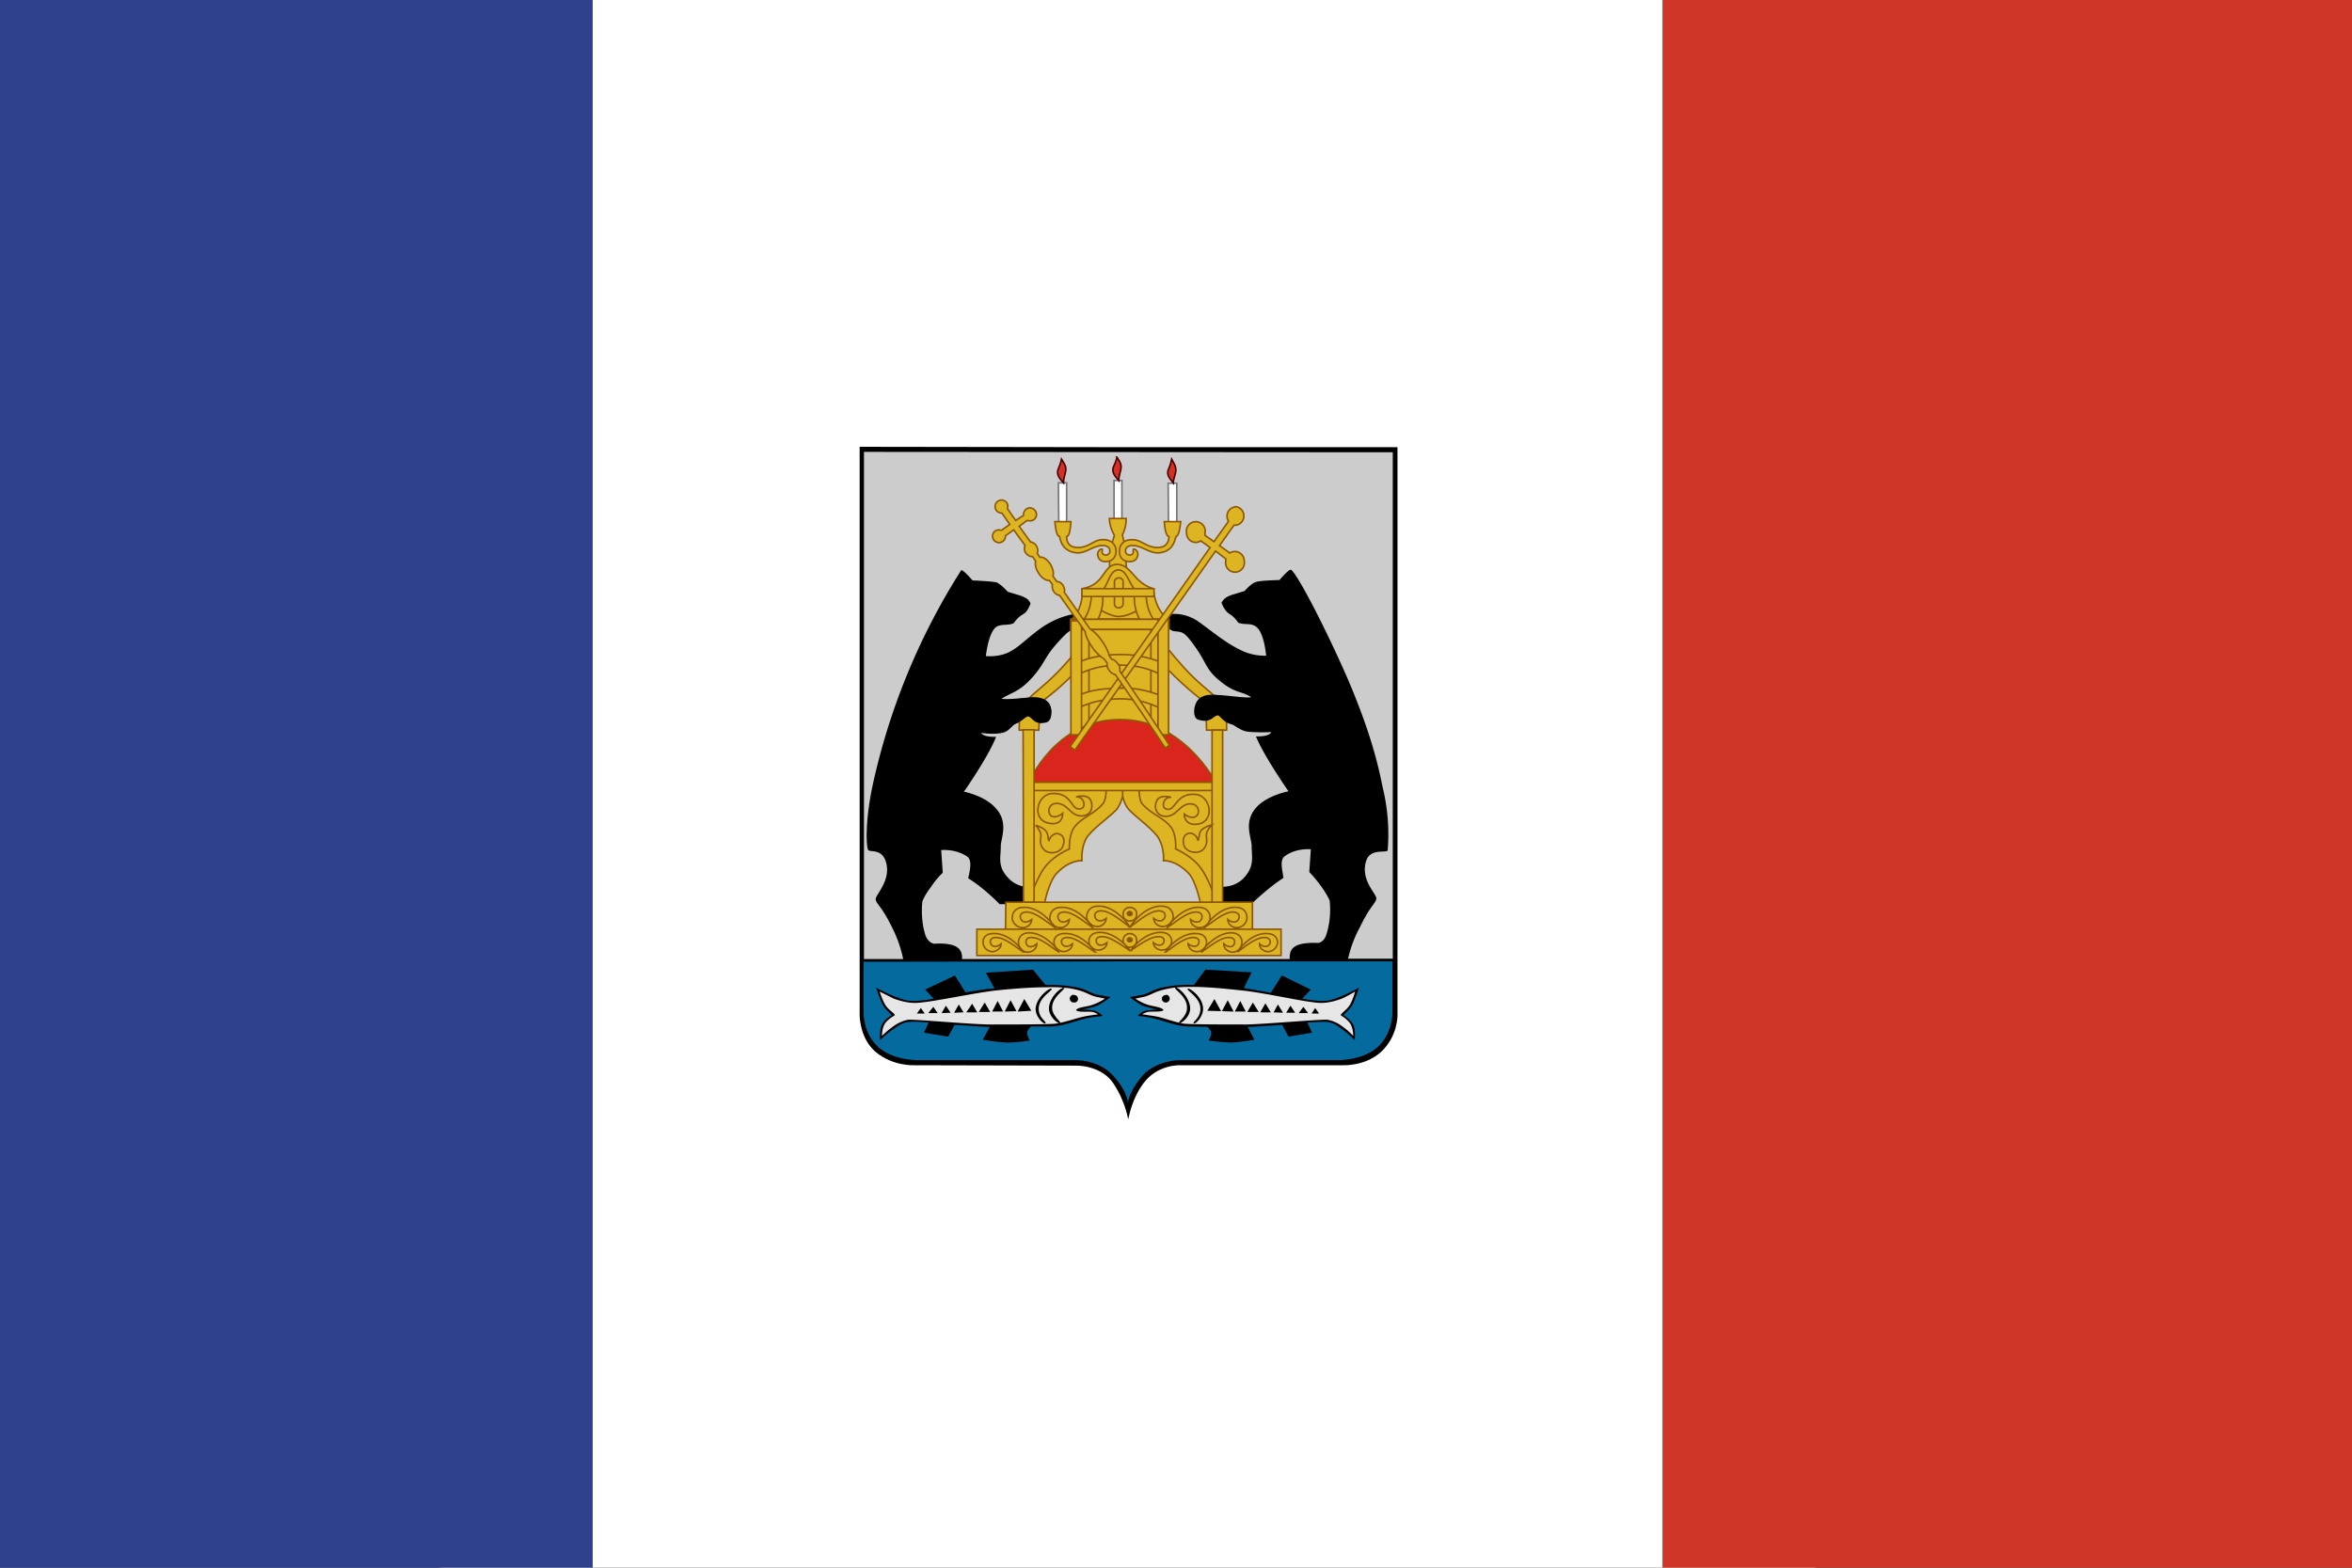 <svg xmlns="http://www.w3.org/2000/svg" height="400" width="600"><rect width="100%" height="100%" fill="#333333" stroke="none"/><path fill="#fff" d="M112.2 0h350.9v400H112.2z"/><path fill="#2f418c" d="M0 0h151.2v400H0z"/><path fill="#d03528" d="M424.1 0H600v400H424.1z"/><path d="M219.3 114v145.1s0 6 4.2 9.4c4.4 3.6 9.7 3.3 9.7 3.3l41.7.1s6.1 0 9.1 4.5c2.6 3.8 3.6 8 3.8 9.2v.3-.3c.3-1.1 1-5.3 3.9-9.2 3.6-4.9 9.4-4.6 9.4-4.6h41.5s5.5.3 9.6-3.3c4.4-4 4.3-9.4 4.3-9.4v-145h-68.6z"/><path d="M220.4 115.3v129.4h10a32 32 0 00-2.8-8c-2.8-5.8-4.2-6.1-4.2-7.3 0-1.2 4-4.8 2.6-9.5-1-3.4-4-2.4-4.5-3-.5-.6-.9-6.7 1-16a169 169 0 0122.7-55.4c.4-.3 2.9 2.6 2.9 2.6s5 .2 6.1.5c1.1.4 2.9 2.4 2.9 2.4l3.3 1c1.2.5 2 .8 2.5 2-1.5 3.7-2 1.8-4.3 5-1.4.7-3.2.1-4.5 1-2 1.5-2.6 7.4-2.6 7.4s3.2.4 6.1-1.1c2.6-1.4 4.3-3.4 7.9-6 4.2-3 8.3-3.6 8.3-3.6l1.8 3.5c-2.3.4-2.6.2-6 4-3.3 3.7-3 5-6.3 8.7-3.3 3.7-5.4 3.8-7.8 5.4 2.7.4 9.8-1.1 11.5.6 1.5 1.5 1.3 2.8.8 4.1-.3 1-2.6 1.5-2.6 1.5s-1.5-.4-4-.3c-3.3 0-3 2.3-5.6 2.8-2.2.5-5.3 0-5.3 0s.3 1.1 3.8 1c-1.9 5-8.2 14-8.2 14s5.3 1 8.1 4.2c3.4 3.7 1.3 7.6 1.3 9.8 0 2.8-.9 5.1 1.9 8 2.7 3 6.7 2.3 6.7 2.3v4.4H255s-3.8-4-8-6.6c.2-1.2 1.2-4.4-.2-5.5-3-2.1-6.7-1.7-6.7-1.7l.4 5.8s-1.5 1.3-3 3.6c-1.7 2.2-2.2 3.7-2.2 3.7s-.6 4.4.8 8.7c.8 2 2.2 2.1 2.2 2.1s4.3-.4 6 1c1 .7 1.2 2 1.1 2.9H329c0-.9 0-2.3 1.2-3.1 1.7-1.3 6-1 6-1s1.4 0 2.1-2c1.5-4.3.9-8.8.9-8.8s-.6-1.5-2.2-3.7-3-3.6-3-3.6l.4-5.8s-3.8-.4-6.7 1.8c-1.4 1-.4 4.2-.3 5.5-4 2.6-8 6.5-8 6.5h-8.7v-4.3s4 .7 6.7-2.3 1.9-5.3 1.9-8c0-2.2-2.2-6.1 1.2-9.9 2.8-3.1 8.2-4.1 8.2-4.1s-6.3-9-8.3-14c3.6.1 3.9-1.1 3.9-1.1s-4.4.2-6.5-.2c-2.5-.6-4-3-7.3-3h-2.6s-1.4-.2-2.1-1.3c-.6-.9-.5-3.5.6-4.3 2.1-1.7 10 .3 12.8-.1-2.4-1.6-4-.9-7.8-4-3.8-3-3.5-4.6-6.4-8.7-3.2-4.6-3.5-3.8-5.8-4.2-2.7-1.2-1.3-4.2-1.3-4.2s4-1 8.1 2c3.6 2.6 7 5.5 11 7.3 3 1.4 6 1.2 6 1.2s-.5-6-2.6-7.4c-1.2-1-3-.4-4.5-1-2.3-3.2-2.7-1.4-4.3-5.1.7-1.2 1.3-1.5 2.6-2l3.3-1s1.7-2 2.9-2.3c1-.4 6-.5 6-.5s2.5-3 3-2.6c2.3 2 11.2 20 15.5 30.4 3.3 8.1 6 15.8 7.8 25A50.6 50.6 0 01354 217c-.5.7-4.5-.6-5.5 2.7-1.5 4.8 2.6 8.3 2.6 9.5 0 1.2-1.4 1.6-4.2 7.4a31 31 0 00-3 8h11.4V115.4z" fill="#ccc"/><path d="M265 186.3H260s0-4.6.4-5.2c.6-2.4 5.2-5.4 8.2-8.4 3.1-2.9 7-7.8 7-7.8l-.3 5.6c-5.6 5.9-10 8.8-10 8.8zM307.8 186.3h5.1s.1-4.6-.4-5.2c-.6-2.4-5.2-5.4-8.2-8.4-3-2.9-6.9-7.8-6.9-7.8l.2 5.6c5.7 5.9 10 8.8 10 8.8z" fill="#ddb523" stroke="#8c5700" stroke-width=".406"/><path fill="#fff" stroke="#767479" d="M298 123.3h2.2V134h-2.1z" stroke-width=".406"/><path d="M298.9 117.2s-.2 1.1-.8 2.5c-.7 1.5.5 2.6 1.2 3.5 0-.7.3-1.4.6-2.6.3-1.6-.5-2.4-1-3.4z" fill="#d23225" stroke="#4a0000" stroke-width=".406"/><path fill="#fff" stroke="#767479" d="M270 123.2h2.1v10.9h-2z" stroke-width=".406"/><path d="M270.8 117.2s-.2 1-.8 2.4c-.7 1.5.5 2.7 1.3 3.6 0-.8.2-1.5.5-2.7.4-1.6-.5-2.4-1-3.3z" fill="#d23225" stroke="#4a0000" stroke-width=".406"/><path fill="#fff" stroke="#767479" d="M284.2 122.6h2v10.9h-2z" stroke-width=".406"/><path d="M283 132.3a9.2 9.2 0 001.3 4.3s-1.5 3.8-1.2 8.4h4.2c0-5.7-1-8.5-1-8.5s1-1.7 1-4.2z" fill="#ddb523" stroke="#8c5700" stroke-width=".406"/><path d="M273.4 158s2.9-2.2 2.7-7.8c5.9-1 5.2-6.1 8.8-6.2 3.8 0 4.2 4.7 9.3 6.2.5 5.6 3.7 7.8 3.7 7.8z" fill="#ddb523" stroke="#8c5700" stroke-width=".406"/><path fill="#ddb523" d="M277.9 159h16v28.6h-16z"/><path fill="#ddb523" stroke="#8c5700" d="M275.3 187.5v-27h2.5v27zM293.6 187.5v-27h2.5v27z" stroke-width=".406"/><path d="M286 167c-4.4 0-8.2.7-11.1 2.1l.2 3c2.5-1.3 5.9-2.4 10.6-2.4 4.3 0 7.8 1 10.5 2.5V169c-2.7-1.1-6.1-2-10.2-2zM286 175.6c-4.5 0-8.1.5-11 1.9v3.2c2.5-1.3 5.9-2.3 10.6-2.4 4.4 0 7.8 1.1 10.5 2.5v-3.3c-2.7-1.1-6.1-2-10.2-2z" fill="#ddb523" stroke="#8c5700" stroke-width=".406"/><path d="M262.5 199.6h47.6s-8.2-16.2-24.6-16c-16.4.1-23 16-23 16z" fill="#d9251c" stroke="#8c5700" stroke-width=".406"/><path d="M262.5 200.5v29.2l23.8-27.5 24 27.5v-29.2l-24 .1z" fill="#ddb523"/><path d="M264.2 210.6s.6.5 1.2 1.8c.5 1.2-.6 2.3.6 4 1.2 1.9 4.5 1.3 5.1-.4.7-1.7.2-3-1.2-3.3-1.3-.2-2.2 1.2-2.3 1.8-.3 0 0-1.8-1-2.7-1-.9-2.4-1.2-2.4-1.2z" fill="#ddb523" stroke="#8c5700" stroke-width=".406"/><path d="M266.5 230.3h-4.2s2.1-6.1 4-8.7c2.2-3.2 6.5-5 6.5-5s-.2-3.2 1.1-5.3c1.9-2.8 5.3-3.5 7.5-6.3.9-1.1.8-4.1.8-4.1h4.2v2.2s-.4 2-1.6 3.5c-2 2.1-6.6 5.2-7.8 7.5-1.3 2.6-1 5.5-1 5.5s-3.1-.3-6.4 3.2c-2 2-3.1 7.5-3.1 7.5zM306.3 230.3h4.1s-2-6.1-4-8.7c-2.2-3.2-6.5-5-6.5-5s.3-3.2-1-5.3c-2-2.8-5.3-3.5-7.6-6.3-.8-1.1-.7-4.1-.7-4.1h-4.2v2.2s.3 2 1.6 3.5c2 2.1 6.5 5.2 7.7 7.5 1.4 2.6 1.1 5.5 1.1 5.5s3-.3 6.4 3.2c1.9 2 3 7.5 3 7.5z" fill="#ddb523" stroke="#8c5700" stroke-width=".406"/><path fill="#ddb523" stroke="#8c5700" d="M263 199.6h47v2.1h-47z" stroke-width=".406"/><path fill="#ddb523" stroke="#8c5700" d="M261 186.2h2.8v44h-2.7zM309.1 210.5s-.7.6-1.2 1.8c-.5 1.2.5 2.3-.6 4-1.2 1.9-4.5 1.3-5.2-.4-.6-1.7-.1-3 1.2-3.3 1.4-.2 2.2 1.2 2.3 1.8.4 0 0-1.8 1-2.7 1-.9 2.5-1.2 2.5-1.2zM309.2 186.3h2.7v44h-2.7z" stroke-width=".406"/><path d="M274.7 203.3s1.5 0 1.8 1.6c.3 1.5-1.4 2-2.4 1-1-1.1-2-3.8-6-3.4-3.8.5-5 7-.2 7.6 3.4.5 3.2-2.6 3.2-2.6s-1.4 1.3-2.7.8c-1.3-.5-1.2-3.5 1.4-3.3 2.7.2 3.2 3.1 6 3.2 2.7 0 3.2-2.5 2.4-4.1-.9-1.6-3.5-.8-3.5-.8zM298.6 203.4s-1.5 0-1.8 1.6c-.3 1.5 1.4 2 2.3 1 1.1-1 2.1-3.7 6-3.3 3.8.4 5 7 .3 7.6-3.4.4-3.3-2.6-3.3-2.6s1.5 1.3 2.8.7c1.3-.5 1.2-3.4-1.4-3.3-2.7.2-3.2 3.1-6 3.2-2.7 0-3.2-2.5-2.4-4 .8-1.7 3.5-.9 3.5-.9zM256.6 230.2h62.9v6.9h-63z" fill="#ddb523" stroke="#8c5700" stroke-width=".406"/><path d="M304 485.3a4.8 4.3 0 11-9.5 0 4.8 4.3 0 119.6 0z" transform="matrix(.36 0 0 .378 180.5 49.7)" fill="#ddb523" stroke="#8c5700" stroke-width="1.1"/><path d="M289 233.1a.8.7 0 11-1.6 0 .8.7 0 111.6 0z" fill="#8c5700"/><path d="M288.3 236.5c1.3-2.2 4.6-5.4 8-5.3 2.2 0 3 1.4 3 2.9-.2 1.4-1.8 2.7-3.4 2.2-1.6-.5-1.6-2-1.6-2s1 .9 2 .6c1.2-.4 1.5-2.5-.7-2.5-2.3 0-5.3 2.7-7.3 4.1zM307.2 236.8c1.3-2.2 4.6-5.4 8-5.3 2.2 0 3 1.4 2.9 2.9-.1 1.4-1.7 2.7-3.3 2.2-1.6-.5-1.6-2-1.6-2s1 .9 2 .6c1.2-.4 1.5-2.5-.7-2.5-2.3 0-5.3 2.7-7.3 4zM288.2 236.5c-1.3-2.2-4.6-5.4-8-5.3-2.2 0-3 1.4-3 2.9.2 1.4 1.8 2.7 3.4 2.2 1.6-.5 1.6-2 1.6-2s-1 .9-2 .6c-1.2-.4-1.5-2.5.7-2.5 2.3 0 5.3 2.7 7.3 4.1z" fill="#ddb523" stroke="#8c5700" stroke-width=".406"/><path d="M297.7 236.8c1.3-2.2 4.7-5.4 8.1-5.3 2.1 0 3 1.4 2.9 2.9-.2 1.4-1.8 2.7-3.4 2.2-1.6-.5-1.6-2-1.6-2s1 .9 2.1.6c1.1-.4 1.4-2.5-.7-2.5-2.4 0-5.3 2.7-7.4 4zM278.8 236.8c-1.3-2.2-4.6-5.4-8-5.3-2.2 0-3 1.4-3 2.9.2 1.4 1.8 2.7 3.4 2.2 1.6-.5 1.6-2 1.6-2s-1 .9-2 .6c-1.2-.4-1.5-2.5.7-2.5 2.3 0 5.3 2.7 7.3 4z" fill="#ddb523" stroke="#8c5700" stroke-width=".406"/><path d="M269.2 236.8c-1.3-2.2-4.6-5.4-8-5.3-2.2 0-3 1.4-3 2.9.2 1.4 1.8 2.7 3.4 2.2 1.6-.5 1.6-2 1.6-2s-1 .9-2 .6c-1.2-.4-1.5-2.5.7-2.5 2.3 0 5.3 2.7 7.3 4zM249.2 237.1h77.6v6.7h-77.6z" fill="#ddb523" stroke="#8c5700" stroke-width=".406"/><path d="M304 485.3a4.8 4.3 0 11-9.5 0 4.8 4.3 0 119.6 0z" transform="matrix(.36 0 0 .378 180.5 56.4)" fill="#ddb523" stroke="#8c5700" stroke-width="1.1"/><path d="M289 239.8a.8.7 0 11-1.6 0 .8.7 0 111.6 0z" fill="#8c5700"/><path d="M288.2 242.5c-1.2-1.9-4.5-4.7-7.7-4.6-2 0-2.9 1.3-2.7 2.5 0 1.2 1.6 2.4 3.1 1.9 1.6-.5 1.5-1.8 1.5-1.8s-1 .9-2 .6c-1-.3-1.3-2.2.8-2.1 2.2 0 5 2.3 7 3.5z" fill="#ddb523" stroke="#8c5700" stroke-width=".406"/><path d="M279.3 242.9c-1.2-2-4.4-4.9-7.7-4.7-2 0-2.9 1.2-2.7 2.5a2.5 2.5 0 003.1 2c1.6-.5 1.6-1.9 1.6-1.9s-1 .9-2 .6c-1-.3-1.4-2.2.7-2.2 2.2 0 5 2.4 7 3.7z" fill="#ddb523" stroke="#8c5700" stroke-width=".406"/><path d="M270.2 243c-1.2-2-4.4-5-7.7-5-2 0-2.8 1.4-2.7 2.7.2 1.4 1.6 2.7 3.2 2.1 1.5-.5 1.5-2 1.5-2s-1 1-2 .7c-1-.3-1.3-2.4.7-2.3 2.2 0 5 2.5 7 3.8z" fill="#ddb523" stroke="#8c5700" stroke-width=".406"/><path d="M261 242.9c-1.2-2-4.4-4.9-7.6-4.7-2 0-2.8 1.2-2.6 2.5.1 1.3 1.6 2.5 3 2 1.6-.5 1.6-1.9 1.6-1.9s-1 1-2 .6c-1-.3-1.3-2.2.7-2.2 2.2 0 5 2.4 6.9 3.7zM288.5 242.5c1.2-1.9 4.4-4.7 7.7-4.6 2 0 2.8 1.3 2.7 2.5-.2 1.2-1.6 2.4-3.2 1.9-1.5-.5-1.5-1.8-1.5-1.8s1 .9 2 .6c1-.3 1.3-2.2-.7-2.1-2.3 0-5.1 2.3-7 3.5z" fill="#ddb523" stroke="#8c5700" stroke-width=".406"/><path d="M297.3 242.9c1.3-2 4.5-4.9 7.8-4.7 2 0 2.8 1.2 2.7 2.5a2.5 2.5 0 01-3.2 2c-1.5-.5-1.5-1.9-1.5-1.9s1 .9 2 .6c1-.3 1.3-2.2-.7-2.2-2.3 0-5.1 2.4-7 3.7z" fill="#ddb523" stroke="#8c5700" stroke-width=".406"/><path d="M306.4 243c1.3-2 4.5-5 7.7-5 2 0 2.9 1.4 2.7 2.7-.1 1.4-1.6 2.7-3.1 2.1-1.6-.5-1.5-2-1.5-2s1 1 2 .7c1-.3 1.3-2.4-.8-2.3-2.2 0-5 2.5-7 3.8z" fill="#ddb523" stroke="#8c5700" stroke-width=".406"/><path d="M315.7 242.9c1.2-2 4.3-4.9 7.5-4.7 2 0 2.8 1.2 2.7 2.5-.2 1.3-1.6 2.5-3.1 2-1.6-.5-1.5-1.9-1.5-1.9s.9 1 2 .6c1-.3 1.2-2.2-.8-2.2-2.2 0-5 2.4-6.8 3.7zM297 133.1c.2 2 .4 3.6 1.2 3.8 0 .9-.3 2.7-2.7 2.8-3 .1-4.3-2-6.5-2-2.2-.1-3.3 1.1-3.4 2.6-.2 1.5.5 3 2.7 3s2.6-2.8 1-3.2c-.6-.2.4 1.4-1 1.5-1.6.2-1.8-2.5.7-2.4 2.5 0 4.4 2.3 7.1 1.8 3-.5 3.5-2.7 3.9-4.1.7-.2 1-1.9 1.2-3.8z" fill="#ddb523" stroke="#8c5700" stroke-width=".406"/><path d="M285 116.6c-.1 0-.2 1-.9 2.4-.7 1.5.5 2.7 1.3 3.6 0-.8.2-1.5.5-2.7.4-1.6-.5-2.4-1-3.3z" fill="#d23225" stroke="#4a0000" stroke-width=".406"/><path d="M278.7 154.3s3.9 3 6.7 3c3 0 7-2.9 7-2.9l-3.1-4.2c-1.3-1.6-2-4.8-4-4.8-2.1.1-2.5 3.2-3.7 4.8l-3 4.1z" fill="#ddb523" stroke="#8c5700" stroke-width=".406"/><path d="M276.4 158.2s2-2.4 2-6.5h2.9a12 12 0 01-1.3 6.5zM294.4 158.2s-2-2.4-2-6.5h-3a12 12 0 001.4 6.5zM284.3 148.2v6c.2 1.2 2 1.2 2.2 0v-6c-.3-1-1.8-1-2.2 0z" fill="#ddb523" stroke="#8c5700" stroke-width=".406"/><path fill="#ddb523" stroke="#8c5700" d="M276 150.2h18.4v2H276z" stroke-width=".406"/><path fill="#ddb523" stroke="#8c5700" stroke-width=".447" d="M273.2 158h25v2.6h-25z"/><path fill="#ddb523" stroke="#8c5700" d="M273.2 187.5v-29.1h2.7v29.1zM295.4 187.5v-29.3h2.7v29.3z" stroke-width=".406"/><path d="M315.4 129.3a2.4 2.4 0 00-2 3.7l-3.7 5.2-2.3-1.6v-.6a2.4 2.4 0 10-4.7 0c0 1.3 1 2.4 2.4 2.4.4 0 .9-.2 1.2-.4l2.4 1.7-35.7 50.8 1.2.9 35.9-50.8 2.6 2v.5a2.4 2.4 0 104.7 0 2.4 2.4 0 00-3.7-2l-2.6-1.9 3.7-5.2h.6a2.4 2.4 0 000-4.7z" fill="#ddb523" stroke="#8c5700" stroke-width=".406"/><path d="M255.5 127.6a1.6 1.6 0 100 3.3h.1l2 2.9-2.1 1.5-.7-.1c-.9 0-1.6.7-1.6 1.6a1.6 1.6 0 003.3 0v-.1l2.1-1.5 2.9 4a2 2 0 000 1.6c.5.8 1.2 1.3 1.9 1.2l.8 1.2c-.2.8 0 1.8.6 2.8.8 1.4 2 2.2 2.9 2.1l.8 1.1h0c-.2.5 0 1.2.3 1.7.4.6 1 1 1.5 1l6.5 9.2c.1 1 .8 2.5 1.8 4a11 11 0 003 3l.8 1c0 .5 0 1.2.4 1.7.4.7 1 1.2 1.7 1.3l6.5 9.4s0 0 0 0l6.3 9.4 1-.8s-8.3-12.7-12.6-18.8c0-.6 0-1.3-.4-1.8-.5-.6-1-1.2-1.7-1.3l-.6-.8s0 0 0 0c-.2-1-.9-2.5-2-4a11 11 0 00-3-3l-6.5-9.3c.2-.5 0-1.2-.3-1.7-.4-.7-1-1-1.6-1l-1-1.4c.3-.7 0-1.8-.5-2.8-.8-1.4-2-2.2-2.8-2l-.7-1c.2-.5.2-1.1-.1-1.7a2 2 0 00-1.6-1.2l-2.9-4 2-1.5.7.1c1 0 1.7-.7 1.7-1.6 0-1-.8-1.7-1.7-1.7-.9 0-1.6.8-1.6 1.7v.2l-2 1.3-2.1-3 .1-.6c0-.9-.7-1.6-1.6-1.6zM273.2 133.1c-.2 2-.3 3.6-1.1 3.8 0 .9.2 2.7 2.7 2.8 3 .1 4.2-2 6.4-2 2.2-.1 3.3 1.1 3.5 2.6.1 1.5-.6 3-2.8 3-2.1 0-2.5-2.8-.9-3.2.6-.2-.5 1.4 1 1.5 1.5.2 1.8-2.5-.8-2.4-2.5 0-4.4 2.3-7 1.8-3-.5-3.6-2.7-3.9-4.1-.8-.2-1-1.9-1.2-3.8z" fill="#ddb523" stroke="#8c5700" stroke-width=".406"/><g><path d="M220.3 245.4v12.9s-.2 5.3 3.8 8.9c4.1 3.6 10.6 3.3 10.6 3.3h40s5.8 0 9.3 4c2.8 3 3.5 5.5 3.7 6.5v.2l.1.2v-.4c.2-1 1-3.5 3.7-6.6 3.6-3.9 9.3-3.9 9.3-3.9h40s6.5.3 10.6-3.3c4-3.6 3.8-8.9 3.8-8.9v-13h-67.4zm43.2 2l3.2 3.9c2.7 0 4.8.1 6 .3 4.7.6 5.1 1.7 7.1 2.2l3.5.6s-2.2 1.7-3.4 2.2c-1.2.5-3.8 1-3.8 1s2.6 0 3.5.4c.9.3 1.7 1.2 1.7 1.2l-3 .4c-3.5.6-6.6 2.2-10.1 2.3H263c-.4.5-1 1-1 1.7 0 .6.7 1.9.7 1.9s-3.8.6-5.8.5c-2 0-6.2-.7-6.2-.7l1.8-3.3h-1l-8-.5-1.6 3-6.2-1 1.2-2.6c-2.5-.2-4.2-.3-5.4-.1-1.2.1-2.5 1-3.6 1.8-1.2.7-3.4 2.8-3.4 2.8s-.2-2.7.5-4c.7-1.4 2.5-2.4 2.5-2.4s-1.5-1.3-2.2-2.4c-.7-1.2-1.8-4.6-1.8-4.6s6 3.4 9.2 3.4c1.8 0 3.7-.2 5.5-.6l-2.2-2.3 7.6-3.6 2.7 4.3c2.7-.4 5-.9 7.4-1l-2.2-4zm44 0l11.8.7-2 4 6.9 1.2 2.8-4.4 7.4 3.6-2.2 2.3c1.9.4 3.7.6 5.5.6 3 0 9-3.4 9-3.4s-1.1 3.4-1.8 4.6c-.7 1.1-2.2 2.4-2.2 2.4s1.7 1 2.5 2.4c.7 1.3.4 4 .4 4s-2-2-3.3-2.8c-1-.8-2-1.6-3.5-1.8-.9-.2-2.8 0-5.3.1l1.2 2.6-6 1-1.6-3-7.8.5h-1l1.7 3.3s-4 .7-6 .7-5.7-.5-5.7-.5.8-1.3.7-2c0-.5-.6-1.1-1-1.5l-5-.1c-3.4-.1-6.5-1.7-9.8-2.3l-3-.4s.8-.9 1.6-1.2c.9-.3 3.4-.4 3.4-.4s-2.5-.5-3.7-1c-1.2-.5-3.3-2.2-3.3-2.2l3.4-.6c2-.5 2.4-1.6 7-2.2 1.1-.2 3.4-.4 6-.3z" fill="#056a9e"/></g><g fill="#e6e6e6"><path d="M267 251.9c-4 0-8.9.4-12.7.8-5.8.6-17.3 3.2-20.9 3.2-2 0-4-.6-5.4-1.1l-3.6-1.8s.7 2.2 1.5 3.5c.8 1.2 2 1.8 2.4 2.5-.6.5-.8.4-2.1 1.6-1.3 1.3-1.2 3.7-1.2 3.7s1.3-1.3 2.6-2.2a9.5 9.5 0 014-1.9c1.4-.2 16.2 1.2 21.2 1.2s14.3 0 16.4-.2c2.8-.4 5.4-1.5 8.2-2l2.7-.4s-.3-.3-1.4-.6c-1.2-.2-3.8.2-4.2-.5.6-.8 3-.8 4.4-1.4 1.5-.5 3-1.5 3-1.5l-2.4-.5c-2.2-.6-2.5-1.4-6.4-2.1a34 34 0 00-6-.3zm4.5.1c.4.4-3 2.2-3.1 5-.1 2.2 2.5 3.8 2 4-.4.4-3-1.7-2.8-3.9.2-3 3.5-5.5 3.9-5zm-3.2.3c.3.4-3 2-3.3 4.7-.3 2.6 2.1 3.7 1.7 4.1-.4.4-2.7-1.8-2.5-3.9.3-2.9 3.7-5.3 4-4.9zm5.7 1.6c.6 0 1 .4 1 1 0 .5-.4.9-1 .9s-1.1-.4-1.1-1c0-.5.5-1 1-1zm-12.7 1l1.8 3-3.5.2zm-3.5.3l1.5 2.8-3 .1zm-3.3.2l1.4 2.7h-2.8zm-3.3.4l1.4 2.4h-2.9zm-3.2.3l1.3 2.2h-2.8zm-3.4.2l1.2 2-2.4.1zm-3.3.3l1.2 1.8-2.3.1zm-3.2.3l1.1 1.6h-2.4zm-3.2.3l1 1.4h-2zM304.1 251.8c4 0 8.8.5 12.5.9 5.7.5 17 3.2 20.4 3.2 2 0 4-.6 5.3-1.1 1.2-.5 3.4-1.8 3.4-1.8s-.6 2.2-1.4 3.5c-.8 1.2-1.9 1.8-2.3 2.5.6.5.8.4 2 1.6 1.3 1.3 1.2 3.7 1.2 3.7s-1.3-1.4-2.5-2.2a9.1 9.1 0 00-4-1.9c-1.3-.2-15.8 1.1-20.7 1.2-4.9 0-13.8 0-15.9-.2-2.7-.4-5.3-1.6-8-2l-2.7-.4s.3-.3 1.4-.6c1.1-.2 3.7.1 4-.5-.5-.8-2.8-.9-4.2-1.4-1.5-.5-3-1.5-3-1.5l2.4-.5c2.1-.6 2.5-1.4 6.3-2.1 1.4-.3 3.5-.4 5.8-.4zm-4.3.2c-.4.4 3 2.2 3 5 .2 2.2-2.4 3.8-2 4 .5.3 3-1.7 2.8-3.9-.2-3-3.4-5.5-3.8-5.1zm3.2.3c-.4.4 2.9 2 3.2 4.7.3 2.6-2 3.7-1.7 4.1.4.4 2.6-1.8 2.4-4-.2-2.8-3.5-5.2-4-4.8zm-5.6 1.6c-.6 0-1 .4-1 1 0 .4.4.9 1 .9s1-.5 1-1-.4-1-1-1zm12.4 1l-1.8 3 3.5.1zm3.4.3l-1.5 2.8 3 .1zm3.2.2l-1.4 2.7h2.8zm3.2.4l-1.4 2.4h2.9zm3.2.2l-1.3 2.3h2.7zm3.2.3l-1.1 2 2.4.1zm3.2.3l-1.1 1.8h2.3zm3.3.3l-1.2 1.6h2.4zm3 .3l-.9 1.4h1.9z"/></g><g><path d="M262.3 182.8c-1 0-1.7 2-5 2.1 0 0-.3-4-.3-6.3 3 0 8.2-2 10.5.7 1 1.2 1.1 4.5-.5 5-3.3.9-3.7-1.4-4.7-1.5zM310.5 182.5c1 0 1.3 2.2 4.8 2.5l.6-6.7c-3-.2-8-2.4-10.3.3-1.1 1.2-1.5 4.4 0 5 3.3 1.1 3.9-1 4.9-1z"/></g></svg>